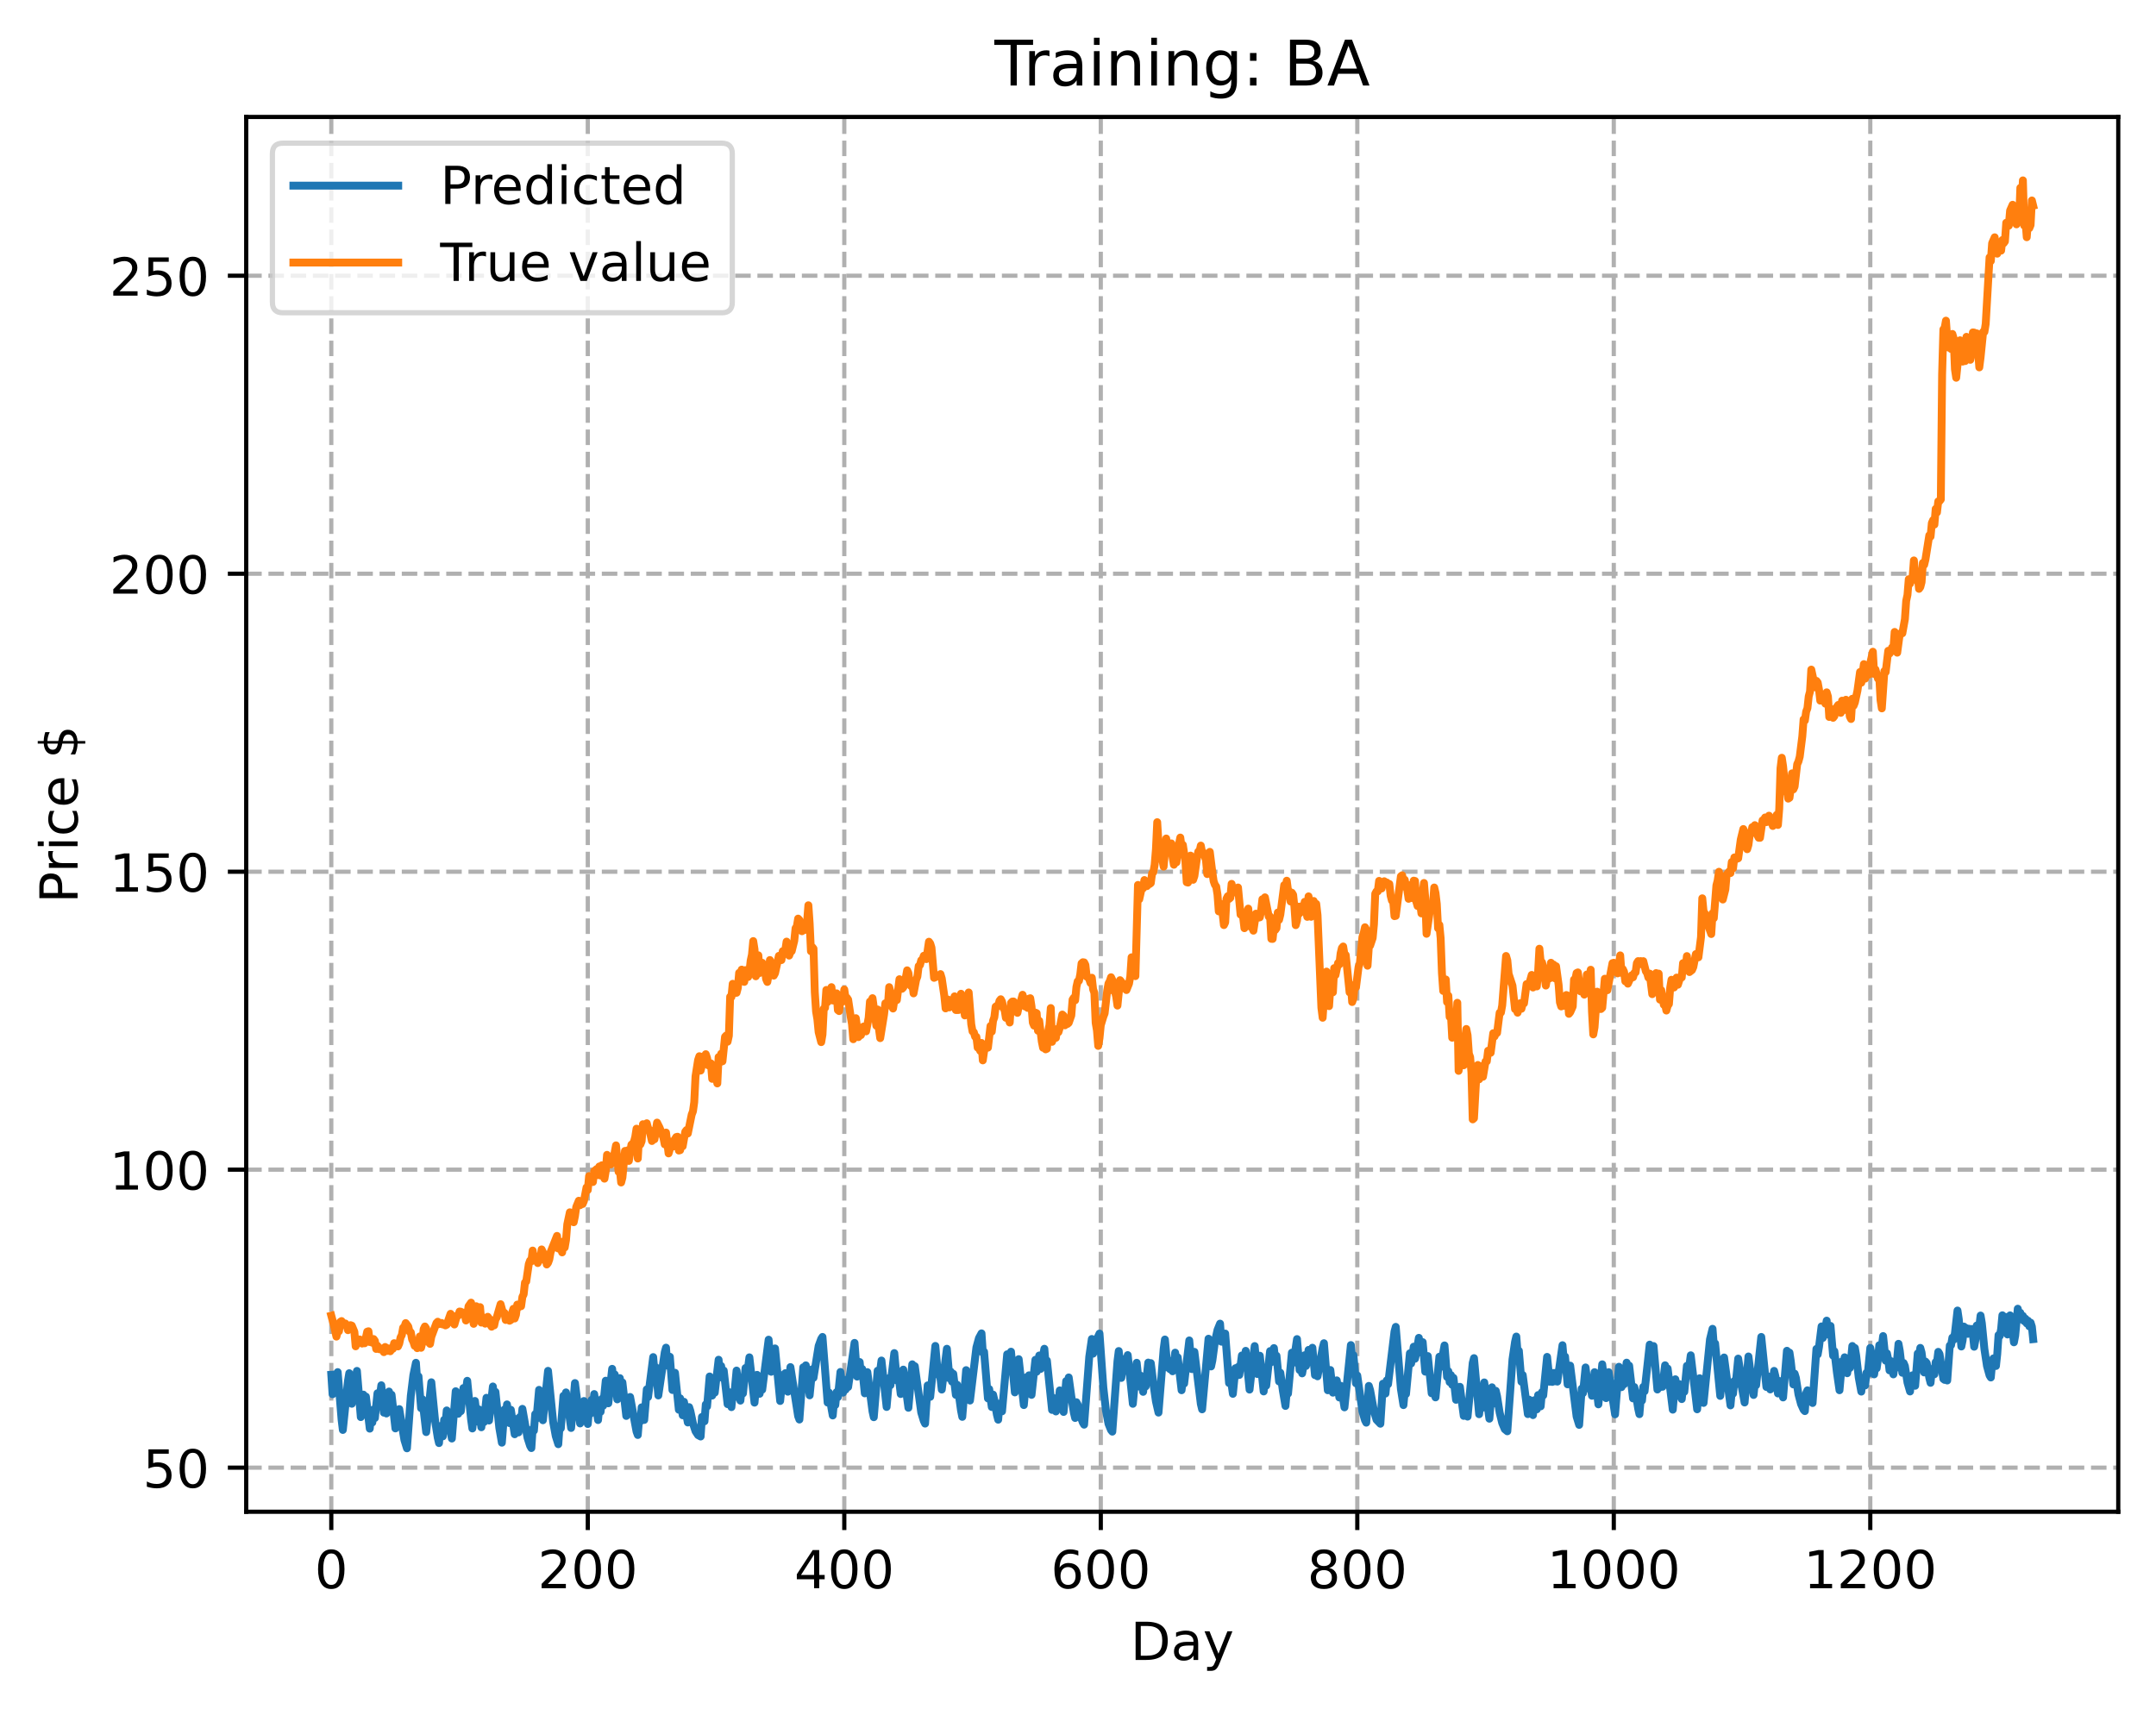 <?xml version="1.0" encoding="utf-8" standalone="no"?>
<!DOCTYPE svg PUBLIC "-//W3C//DTD SVG 1.1//EN"
  "http://www.w3.org/Graphics/SVG/1.1/DTD/svg11.dtd">
<!-- Created with matplotlib (https://matplotlib.org/) -->
<svg height="325.986pt" version="1.1" viewBox="0 0 411.286 325.986" width="411.286pt" xmlns="http://www.w3.org/2000/svg" xmlns:xlink="http://www.w3.org/1999/xlink">
 <defs>
  <style type="text/css">
*{stroke-linecap:butt;stroke-linejoin:round;}
  </style>
 </defs>
 <g id="figure_1">
  <g id="patch_1">
   <path d="M 0 325.986 
L 411.286 325.986 
L 411.286 0 
L 0 0 
z
" style="fill:#ffffff;"/>
  </g>
  <g id="axes_1">
   <g id="patch_2">
    <path d="M 46.966 288.43 
L 404.086 288.43 
L 404.086 22.318 
L 46.966 22.318 
z
" style="fill:#ffffff;"/>
   </g>
   <g id="matplotlib.axis_1">
    <g id="xtick_1">
     <g id="line2d_1">
      <path clip-path="url(#pcdd3daa220)" d="M 63.198 288.43 
L 63.198 22.318 
" style="fill:none;stroke:#b0b0b0;stroke-dasharray:2.96,1.28;stroke-dashoffset:0;stroke-width:0.8;"/>
     </g>
     <g id="line2d_2">
      <defs>
       <path d="M 0 0 
L 0 3.5 
" id="m64a82449bb" style="stroke:#000000;stroke-width:0.8;"/>
      </defs>
      <g>
       <use style="stroke:#000000;stroke-width:0.8;" x="63.198" xlink:href="#m64a82449bb" y="288.43"/>
      </g>
     </g>
     <g id="text_1">
      <!-- 0 -->
      <defs>
       <path d="M 31.781 66.406 
Q 24.172 66.406 20.328 58.906 
Q 16.5 51.422 16.5 36.375 
Q 16.5 21.391 20.328 13.891 
Q 24.172 6.391 31.781 6.391 
Q 39.453 6.391 43.281 13.891 
Q 47.125 21.391 47.125 36.375 
Q 47.125 51.422 43.281 58.906 
Q 39.453 66.406 31.781 66.406 
z
M 31.781 74.219 
Q 44.047 74.219 50.516 64.516 
Q 56.984 54.828 56.984 36.375 
Q 56.984 17.969 50.516 8.266 
Q 44.047 -1.422 31.781 -1.422 
Q 19.531 -1.422 13.062 8.266 
Q 6.594 17.969 6.594 36.375 
Q 6.594 54.828 13.062 64.516 
Q 19.531 74.219 31.781 74.219 
z
" id="DejaVuSans-48"/>
      </defs>
      <g transform="translate(60.017 303.029)scale(0.1 -0.1)">
       <use xlink:href="#DejaVuSans-48"/>
      </g>
     </g>
    </g>
    <g id="xtick_2">
     <g id="line2d_3">
      <path clip-path="url(#pcdd3daa220)" d="M 112.129 288.43 
L 112.129 22.318 
" style="fill:none;stroke:#b0b0b0;stroke-dasharray:2.96,1.28;stroke-dashoffset:0;stroke-width:0.8;"/>
     </g>
     <g id="line2d_4">
      <g>
       <use style="stroke:#000000;stroke-width:0.8;" x="112.129" xlink:href="#m64a82449bb" y="288.43"/>
      </g>
     </g>
     <g id="text_2">
      <!-- 200 -->
      <defs>
       <path d="M 19.188 8.297 
L 53.609 8.297 
L 53.609 0 
L 7.328 0 
L 7.328 8.297 
Q 12.938 14.109 22.625 23.891 
Q 32.328 33.688 34.812 36.531 
Q 39.547 41.844 41.422 45.531 
Q 43.312 49.219 43.312 52.781 
Q 43.312 58.594 39.234 62.25 
Q 35.156 65.922 28.609 65.922 
Q 23.969 65.922 18.812 64.312 
Q 13.672 62.703 7.812 59.422 
L 7.812 69.391 
Q 13.766 71.781 18.938 73 
Q 24.125 74.219 28.422 74.219 
Q 39.75 74.219 46.484 68.547 
Q 53.219 62.891 53.219 53.422 
Q 53.219 48.922 51.531 44.891 
Q 49.859 40.875 45.406 35.406 
Q 44.188 33.984 37.641 27.219 
Q 31.109 20.453 19.188 8.297 
z
" id="DejaVuSans-50"/>
      </defs>
      <g transform="translate(102.585 303.029)scale(0.1 -0.1)">
       <use xlink:href="#DejaVuSans-50"/>
       <use x="63.623" xlink:href="#DejaVuSans-48"/>
       <use x="127.246" xlink:href="#DejaVuSans-48"/>
      </g>
     </g>
    </g>
    <g id="xtick_3">
     <g id="line2d_5">
      <path clip-path="url(#pcdd3daa220)" d="M 161.06 288.43 
L 161.06 22.318 
" style="fill:none;stroke:#b0b0b0;stroke-dasharray:2.96,1.28;stroke-dashoffset:0;stroke-width:0.8;"/>
     </g>
     <g id="line2d_6">
      <g>
       <use style="stroke:#000000;stroke-width:0.8;" x="161.06" xlink:href="#m64a82449bb" y="288.43"/>
      </g>
     </g>
     <g id="text_3">
      <!-- 400 -->
      <defs>
       <path d="M 37.797 64.312 
L 12.891 25.391 
L 37.797 25.391 
z
M 35.203 72.906 
L 47.609 72.906 
L 47.609 25.391 
L 58.016 25.391 
L 58.016 17.188 
L 47.609 17.188 
L 47.609 0 
L 37.797 0 
L 37.797 17.188 
L 4.891 17.188 
L 4.891 26.703 
z
" id="DejaVuSans-52"/>
      </defs>
      <g transform="translate(151.516 303.029)scale(0.1 -0.1)">
       <use xlink:href="#DejaVuSans-52"/>
       <use x="63.623" xlink:href="#DejaVuSans-48"/>
       <use x="127.246" xlink:href="#DejaVuSans-48"/>
      </g>
     </g>
    </g>
    <g id="xtick_4">
     <g id="line2d_7">
      <path clip-path="url(#pcdd3daa220)" d="M 209.99 288.43 
L 209.99 22.318 
" style="fill:none;stroke:#b0b0b0;stroke-dasharray:2.96,1.28;stroke-dashoffset:0;stroke-width:0.8;"/>
     </g>
     <g id="line2d_8">
      <g>
       <use style="stroke:#000000;stroke-width:0.8;" x="209.99" xlink:href="#m64a82449bb" y="288.43"/>
      </g>
     </g>
     <g id="text_4">
      <!-- 600 -->
      <defs>
       <path d="M 33.016 40.375 
Q 26.375 40.375 22.484 35.828 
Q 18.609 31.297 18.609 23.391 
Q 18.609 15.531 22.484 10.953 
Q 26.375 6.391 33.016 6.391 
Q 39.656 6.391 43.531 10.953 
Q 47.406 15.531 47.406 23.391 
Q 47.406 31.297 43.531 35.828 
Q 39.656 40.375 33.016 40.375 
z
M 52.594 71.297 
L 52.594 62.312 
Q 48.875 64.062 45.094 64.984 
Q 41.312 65.922 37.594 65.922 
Q 27.828 65.922 22.672 59.328 
Q 17.531 52.734 16.797 39.406 
Q 19.672 43.656 24.016 45.922 
Q 28.375 48.188 33.594 48.188 
Q 44.578 48.188 50.953 41.516 
Q 57.328 34.859 57.328 23.391 
Q 57.328 12.156 50.688 5.359 
Q 44.047 -1.422 33.016 -1.422 
Q 20.359 -1.422 13.672 8.266 
Q 6.984 17.969 6.984 36.375 
Q 6.984 53.656 15.188 63.938 
Q 23.391 74.219 37.203 74.219 
Q 40.922 74.219 44.703 73.484 
Q 48.484 72.75 52.594 71.297 
z
" id="DejaVuSans-54"/>
      </defs>
      <g transform="translate(200.446 303.029)scale(0.1 -0.1)">
       <use xlink:href="#DejaVuSans-54"/>
       <use x="63.623" xlink:href="#DejaVuSans-48"/>
       <use x="127.246" xlink:href="#DejaVuSans-48"/>
      </g>
     </g>
    </g>
    <g id="xtick_5">
     <g id="line2d_9">
      <path clip-path="url(#pcdd3daa220)" d="M 258.921 288.43 
L 258.921 22.318 
" style="fill:none;stroke:#b0b0b0;stroke-dasharray:2.96,1.28;stroke-dashoffset:0;stroke-width:0.8;"/>
     </g>
     <g id="line2d_10">
      <g>
       <use style="stroke:#000000;stroke-width:0.8;" x="258.921" xlink:href="#m64a82449bb" y="288.43"/>
      </g>
     </g>
     <g id="text_5">
      <!-- 800 -->
      <defs>
       <path d="M 31.781 34.625 
Q 24.75 34.625 20.719 30.859 
Q 16.703 27.094 16.703 20.516 
Q 16.703 13.922 20.719 10.156 
Q 24.75 6.391 31.781 6.391 
Q 38.812 6.391 42.859 10.172 
Q 46.922 13.969 46.922 20.516 
Q 46.922 27.094 42.891 30.859 
Q 38.875 34.625 31.781 34.625 
z
M 21.922 38.812 
Q 15.578 40.375 12.031 44.719 
Q 8.5 49.078 8.5 55.328 
Q 8.5 64.062 14.719 69.141 
Q 20.953 74.219 31.781 74.219 
Q 42.672 74.219 48.875 69.141 
Q 55.078 64.062 55.078 55.328 
Q 55.078 49.078 51.531 44.719 
Q 48 40.375 41.703 38.812 
Q 48.828 37.156 52.797 32.312 
Q 56.781 27.484 56.781 20.516 
Q 56.781 9.906 50.312 4.234 
Q 43.844 -1.422 31.781 -1.422 
Q 19.734 -1.422 13.25 4.234 
Q 6.781 9.906 6.781 20.516 
Q 6.781 27.484 10.781 32.312 
Q 14.797 37.156 21.922 38.812 
z
M 18.312 54.391 
Q 18.312 48.734 21.844 45.562 
Q 25.391 42.391 31.781 42.391 
Q 38.141 42.391 41.719 45.562 
Q 45.312 48.734 45.312 54.391 
Q 45.312 60.062 41.719 63.234 
Q 38.141 66.406 31.781 66.406 
Q 25.391 66.406 21.844 63.234 
Q 18.312 60.062 18.312 54.391 
z
" id="DejaVuSans-56"/>
      </defs>
      <g transform="translate(249.377 303.029)scale(0.1 -0.1)">
       <use xlink:href="#DejaVuSans-56"/>
       <use x="63.623" xlink:href="#DejaVuSans-48"/>
       <use x="127.246" xlink:href="#DejaVuSans-48"/>
      </g>
     </g>
    </g>
    <g id="xtick_6">
     <g id="line2d_11">
      <path clip-path="url(#pcdd3daa220)" d="M 307.851 288.43 
L 307.851 22.318 
" style="fill:none;stroke:#b0b0b0;stroke-dasharray:2.96,1.28;stroke-dashoffset:0;stroke-width:0.8;"/>
     </g>
     <g id="line2d_12">
      <g>
       <use style="stroke:#000000;stroke-width:0.8;" x="307.851" xlink:href="#m64a82449bb" y="288.43"/>
      </g>
     </g>
     <g id="text_6">
      <!-- 1000 -->
      <defs>
       <path d="M 12.406 8.297 
L 28.516 8.297 
L 28.516 63.922 
L 10.984 60.406 
L 10.984 69.391 
L 28.422 72.906 
L 38.281 72.906 
L 38.281 8.297 
L 54.391 8.297 
L 54.391 0 
L 12.406 0 
z
" id="DejaVuSans-49"/>
      </defs>
      <g transform="translate(295.126 303.029)scale(0.1 -0.1)">
       <use xlink:href="#DejaVuSans-49"/>
       <use x="63.623" xlink:href="#DejaVuSans-48"/>
       <use x="127.246" xlink:href="#DejaVuSans-48"/>
       <use x="190.869" xlink:href="#DejaVuSans-48"/>
      </g>
     </g>
    </g>
    <g id="xtick_7">
     <g id="line2d_13">
      <path clip-path="url(#pcdd3daa220)" d="M 356.782 288.43 
L 356.782 22.318 
" style="fill:none;stroke:#b0b0b0;stroke-dasharray:2.96,1.28;stroke-dashoffset:0;stroke-width:0.8;"/>
     </g>
     <g id="line2d_14">
      <g>
       <use style="stroke:#000000;stroke-width:0.8;" x="356.782" xlink:href="#m64a82449bb" y="288.43"/>
      </g>
     </g>
     <g id="text_7">
      <!-- 1200 -->
      <g transform="translate(344.057 303.029)scale(0.1 -0.1)">
       <use xlink:href="#DejaVuSans-49"/>
       <use x="63.623" xlink:href="#DejaVuSans-50"/>
       <use x="127.246" xlink:href="#DejaVuSans-48"/>
       <use x="190.869" xlink:href="#DejaVuSans-48"/>
      </g>
     </g>
    </g>
    <g id="text_8">
     <!-- Day -->
     <defs>
      <path d="M 19.672 64.797 
L 19.672 8.109 
L 31.594 8.109 
Q 46.688 8.109 53.688 14.938 
Q 60.688 21.781 60.688 36.531 
Q 60.688 51.172 53.688 57.984 
Q 46.688 64.797 31.594 64.797 
z
M 9.812 72.906 
L 30.078 72.906 
Q 51.266 72.906 61.172 64.094 
Q 71.094 55.281 71.094 36.531 
Q 71.094 17.672 61.125 8.828 
Q 51.172 0 30.078 0 
L 9.812 0 
z
" id="DejaVuSans-68"/>
      <path d="M 34.281 27.484 
Q 23.391 27.484 19.188 25 
Q 14.984 22.516 14.984 16.5 
Q 14.984 11.719 18.141 8.906 
Q 21.297 6.109 26.703 6.109 
Q 34.188 6.109 38.703 11.406 
Q 43.219 16.703 43.219 25.484 
L 43.219 27.484 
z
M 52.203 31.203 
L 52.203 0 
L 43.219 0 
L 43.219 8.297 
Q 40.141 3.328 35.547 0.953 
Q 30.953 -1.422 24.312 -1.422 
Q 15.922 -1.422 10.953 3.297 
Q 6 8.016 6 15.922 
Q 6 25.141 12.172 29.828 
Q 18.359 34.516 30.609 34.516 
L 43.219 34.516 
L 43.219 35.406 
Q 43.219 41.609 39.141 45 
Q 35.062 48.391 27.688 48.391 
Q 23 48.391 18.547 47.266 
Q 14.109 46.141 10.016 43.891 
L 10.016 52.203 
Q 14.938 54.109 19.578 55.047 
Q 24.219 56 28.609 56 
Q 40.484 56 46.344 49.844 
Q 52.203 43.703 52.203 31.203 
z
" id="DejaVuSans-97"/>
      <path d="M 32.172 -5.078 
Q 28.375 -14.844 24.75 -17.812 
Q 21.141 -20.797 15.094 -20.797 
L 7.906 -20.797 
L 7.906 -13.281 
L 13.188 -13.281 
Q 16.891 -13.281 18.938 -11.516 
Q 21 -9.766 23.484 -3.219 
L 25.094 0.875 
L 2.984 54.688 
L 12.5 54.688 
L 29.594 11.922 
L 46.688 54.688 
L 56.203 54.688 
z
" id="DejaVuSans-121"/>
     </defs>
     <g transform="translate(215.652 316.707)scale(0.1 -0.1)">
      <use xlink:href="#DejaVuSans-68"/>
      <use x="77.002" xlink:href="#DejaVuSans-97"/>
      <use x="138.281" xlink:href="#DejaVuSans-121"/>
     </g>
    </g>
   </g>
   <g id="matplotlib.axis_2">
    <g id="ytick_1">
     <g id="line2d_15">
      <path clip-path="url(#pcdd3daa220)" d="M 46.966 280.022 
L 404.086 280.022 
" style="fill:none;stroke:#b0b0b0;stroke-dasharray:2.96,1.28;stroke-dashoffset:0;stroke-width:0.8;"/>
     </g>
     <g id="line2d_16">
      <defs>
       <path d="M 0 0 
L -3.5 0 
" id="m4a77f02932" style="stroke:#000000;stroke-width:0.8;"/>
      </defs>
      <g>
       <use style="stroke:#000000;stroke-width:0.8;" x="46.966" xlink:href="#m4a77f02932" y="280.022"/>
      </g>
     </g>
     <g id="text_9">
      <!-- 50 -->
      <defs>
       <path d="M 10.797 72.906 
L 49.516 72.906 
L 49.516 64.594 
L 19.828 64.594 
L 19.828 46.734 
Q 21.969 47.469 24.109 47.828 
Q 26.266 48.188 28.422 48.188 
Q 40.625 48.188 47.75 41.5 
Q 54.891 34.812 54.891 23.391 
Q 54.891 11.625 47.562 5.094 
Q 40.234 -1.422 26.906 -1.422 
Q 22.312 -1.422 17.547 -0.641 
Q 12.797 0.141 7.719 1.703 
L 7.719 11.625 
Q 12.109 9.234 16.797 8.062 
Q 21.484 6.891 26.703 6.891 
Q 35.156 6.891 40.078 11.328 
Q 45.016 15.766 45.016 23.391 
Q 45.016 31 40.078 35.438 
Q 35.156 39.891 26.703 39.891 
Q 22.75 39.891 18.812 39.016 
Q 14.891 38.141 10.797 36.281 
z
" id="DejaVuSans-53"/>
      </defs>
      <g transform="translate(27.241 283.821)scale(0.1 -0.1)">
       <use xlink:href="#DejaVuSans-53"/>
       <use x="63.623" xlink:href="#DejaVuSans-48"/>
      </g>
     </g>
    </g>
    <g id="ytick_2">
     <g id="line2d_17">
      <path clip-path="url(#pcdd3daa220)" d="M 46.966 223.168 
L 404.086 223.168 
" style="fill:none;stroke:#b0b0b0;stroke-dasharray:2.96,1.28;stroke-dashoffset:0;stroke-width:0.8;"/>
     </g>
     <g id="line2d_18">
      <g>
       <use style="stroke:#000000;stroke-width:0.8;" x="46.966" xlink:href="#m4a77f02932" y="223.168"/>
      </g>
     </g>
     <g id="text_10">
      <!-- 100 -->
      <g transform="translate(20.878 226.967)scale(0.1 -0.1)">
       <use xlink:href="#DejaVuSans-49"/>
       <use x="63.623" xlink:href="#DejaVuSans-48"/>
       <use x="127.246" xlink:href="#DejaVuSans-48"/>
      </g>
     </g>
    </g>
    <g id="ytick_3">
     <g id="line2d_19">
      <path clip-path="url(#pcdd3daa220)" d="M 46.966 166.314 
L 404.086 166.314 
" style="fill:none;stroke:#b0b0b0;stroke-dasharray:2.96,1.28;stroke-dashoffset:0;stroke-width:0.8;"/>
     </g>
     <g id="line2d_20">
      <g>
       <use style="stroke:#000000;stroke-width:0.8;" x="46.966" xlink:href="#m4a77f02932" y="166.314"/>
      </g>
     </g>
     <g id="text_11">
      <!-- 150 -->
      <g transform="translate(20.878 170.114)scale(0.1 -0.1)">
       <use xlink:href="#DejaVuSans-49"/>
       <use x="63.623" xlink:href="#DejaVuSans-53"/>
       <use x="127.246" xlink:href="#DejaVuSans-48"/>
      </g>
     </g>
    </g>
    <g id="ytick_4">
     <g id="line2d_21">
      <path clip-path="url(#pcdd3daa220)" d="M 46.966 109.461 
L 404.086 109.461 
" style="fill:none;stroke:#b0b0b0;stroke-dasharray:2.96,1.28;stroke-dashoffset:0;stroke-width:0.8;"/>
     </g>
     <g id="line2d_22">
      <g>
       <use style="stroke:#000000;stroke-width:0.8;" x="46.966" xlink:href="#m4a77f02932" y="109.461"/>
      </g>
     </g>
     <g id="text_12">
      <!-- 200 -->
      <g transform="translate(20.878 113.26)scale(0.1 -0.1)">
       <use xlink:href="#DejaVuSans-50"/>
       <use x="63.623" xlink:href="#DejaVuSans-48"/>
       <use x="127.246" xlink:href="#DejaVuSans-48"/>
      </g>
     </g>
    </g>
    <g id="ytick_5">
     <g id="line2d_23">
      <path clip-path="url(#pcdd3daa220)" d="M 46.966 52.607 
L 404.086 52.607 
" style="fill:none;stroke:#b0b0b0;stroke-dasharray:2.96,1.28;stroke-dashoffset:0;stroke-width:0.8;"/>
     </g>
     <g id="line2d_24">
      <g>
       <use style="stroke:#000000;stroke-width:0.8;" x="46.966" xlink:href="#m4a77f02932" y="52.607"/>
      </g>
     </g>
     <g id="text_13">
      <!-- 250 -->
      <g transform="translate(20.878 56.406)scale(0.1 -0.1)">
       <use xlink:href="#DejaVuSans-50"/>
       <use x="63.623" xlink:href="#DejaVuSans-53"/>
       <use x="127.246" xlink:href="#DejaVuSans-48"/>
      </g>
     </g>
    </g>
    <g id="text_14">
     <!-- Price $ -->
     <defs>
      <path d="M 19.672 64.797 
L 19.672 37.406 
L 32.078 37.406 
Q 38.969 37.406 42.719 40.969 
Q 46.484 44.531 46.484 51.125 
Q 46.484 57.672 42.719 61.234 
Q 38.969 64.797 32.078 64.797 
z
M 9.812 72.906 
L 32.078 72.906 
Q 44.344 72.906 50.609 67.359 
Q 56.891 61.812 56.891 51.125 
Q 56.891 40.328 50.609 34.812 
Q 44.344 29.297 32.078 29.297 
L 19.672 29.297 
L 19.672 0 
L 9.812 0 
z
" id="DejaVuSans-80"/>
      <path d="M 41.109 46.297 
Q 39.594 47.172 37.812 47.578 
Q 36.031 48 33.891 48 
Q 26.266 48 22.188 43.047 
Q 18.109 38.094 18.109 28.812 
L 18.109 0 
L 9.078 0 
L 9.078 54.688 
L 18.109 54.688 
L 18.109 46.188 
Q 20.953 51.172 25.484 53.578 
Q 30.031 56 36.531 56 
Q 37.453 56 38.578 55.875 
Q 39.703 55.766 41.062 55.516 
z
" id="DejaVuSans-114"/>
      <path d="M 9.422 54.688 
L 18.406 54.688 
L 18.406 0 
L 9.422 0 
z
M 9.422 75.984 
L 18.406 75.984 
L 18.406 64.594 
L 9.422 64.594 
z
" id="DejaVuSans-105"/>
      <path d="M 48.781 52.594 
L 48.781 44.188 
Q 44.969 46.297 41.141 47.344 
Q 37.312 48.391 33.406 48.391 
Q 24.656 48.391 19.812 42.844 
Q 14.984 37.312 14.984 27.297 
Q 14.984 17.281 19.812 11.734 
Q 24.656 6.203 33.406 6.203 
Q 37.312 6.203 41.141 7.25 
Q 44.969 8.297 48.781 10.406 
L 48.781 2.094 
Q 45.016 0.344 40.984 -0.531 
Q 36.969 -1.422 32.422 -1.422 
Q 20.062 -1.422 12.781 6.344 
Q 5.516 14.109 5.516 27.297 
Q 5.516 40.672 12.859 48.328 
Q 20.219 56 33.016 56 
Q 37.156 56 41.109 55.141 
Q 45.062 54.297 48.781 52.594 
z
" id="DejaVuSans-99"/>
      <path d="M 56.203 29.594 
L 56.203 25.203 
L 14.891 25.203 
Q 15.484 15.922 20.484 11.062 
Q 25.484 6.203 34.422 6.203 
Q 39.594 6.203 44.453 7.469 
Q 49.312 8.734 54.109 11.281 
L 54.109 2.781 
Q 49.266 0.734 44.188 -0.344 
Q 39.109 -1.422 33.891 -1.422 
Q 20.797 -1.422 13.156 6.188 
Q 5.516 13.812 5.516 26.812 
Q 5.516 40.234 12.766 48.109 
Q 20.016 56 32.328 56 
Q 43.359 56 49.781 48.891 
Q 56.203 41.797 56.203 29.594 
z
M 47.219 32.234 
Q 47.125 39.594 43.094 43.984 
Q 39.062 48.391 32.422 48.391 
Q 24.906 48.391 20.391 44.141 
Q 15.875 39.891 15.188 32.172 
z
" id="DejaVuSans-101"/>
      <path id="DejaVuSans-32"/>
      <path d="M 33.797 -14.703 
L 28.906 -14.703 
L 28.859 0 
Q 23.734 0.094 18.609 1.188 
Q 13.484 2.297 8.297 4.5 
L 8.297 13.281 
Q 13.281 10.156 18.375 8.562 
Q 23.484 6.984 28.906 6.938 
L 28.906 29.203 
Q 18.109 30.953 13.203 35.156 
Q 8.297 39.359 8.297 46.688 
Q 8.297 54.641 13.625 59.219 
Q 18.953 63.812 28.906 64.5 
L 28.906 75.984 
L 33.797 75.984 
L 33.797 64.656 
Q 38.328 64.453 42.578 63.688 
Q 46.828 62.938 50.875 61.625 
L 50.875 53.078 
Q 46.828 55.125 42.547 56.25 
Q 38.281 57.375 33.797 57.562 
L 33.797 36.719 
Q 44.875 35.016 50.094 30.609 
Q 55.328 26.219 55.328 18.609 
Q 55.328 10.359 49.781 5.594 
Q 44.234 0.828 33.797 0.094 
z
M 28.906 37.594 
L 28.906 57.625 
Q 23.25 56.984 20.266 54.391 
Q 17.281 51.812 17.281 47.516 
Q 17.281 43.312 20.031 40.969 
Q 22.797 38.625 28.906 37.594 
z
M 33.797 28.219 
L 33.797 7.078 
Q 39.984 7.906 43.141 10.594 
Q 46.297 13.281 46.297 17.672 
Q 46.297 21.969 43.281 24.5 
Q 40.281 27.047 33.797 28.219 
z
" id="DejaVuSans-36"/>
     </defs>
     <g transform="translate(14.798 172.342)rotate(-90)scale(0.1 -0.1)">
      <use xlink:href="#DejaVuSans-80"/>
      <use x="58.553" xlink:href="#DejaVuSans-114"/>
      <use x="99.666" xlink:href="#DejaVuSans-105"/>
      <use x="127.449" xlink:href="#DejaVuSans-99"/>
      <use x="182.43" xlink:href="#DejaVuSans-101"/>
      <use x="243.953" xlink:href="#DejaVuSans-32"/>
      <use x="275.74" xlink:href="#DejaVuSans-36"/>
     </g>
    </g>
   </g>
   <g id="line2d_25">
    <path clip-path="url(#pcdd3daa220)" d="M 63.198 262.298 
L 63.443 266.018 
L 64.422 261.79 
L 65.156 270.802 
L 65.4 272.827 
L 66.379 263.492 
L 66.623 261.996 
L 67.113 267.832 
L 68.091 261.559 
L 68.825 270.377 
L 69.315 266.082 
L 69.559 268.366 
L 69.804 266.466 
L 70.538 272.581 
L 70.783 269.958 
L 71.027 271.412 
L 71.272 268.918 
L 71.517 270.557 
L 72.006 265.82 
L 72.251 268.056 
L 72.74 264.298 
L 73.229 269.528 
L 73.474 267.612 
L 73.718 269.687 
L 74.208 265.497 
L 74.452 267.883 
L 74.697 266.1 
L 75.431 272.534 
L 75.676 269.91 
L 75.92 271.369 
L 76.165 268.845 
L 77.144 274.743 
L 77.633 276.334 
L 78.367 266.305 
L 78.856 262.339 
L 79.345 260.006 
L 79.59 263.487 
L 79.835 262.601 
L 80.324 268.672 
L 80.569 266.966 
L 81.303 273.237 
L 82.281 263.726 
L 83.015 271.182 
L 83.505 274.29 
L 83.749 275.334 
L 83.994 272.086 
L 84.483 274.048 
L 84.728 270.89 
L 84.972 271.91 
L 85.217 269.1 
L 86.196 274.466 
L 86.93 265.438 
L 87.419 269.739 
L 87.664 267.482 
L 87.908 269.256 
L 88.398 264.837 
L 88.642 267.098 
L 89.132 263.446 
L 89.866 270.842 
L 90.11 272.547 
L 90.599 267.291 
L 91.089 271.225 
L 91.333 268.895 
L 91.823 272.318 
L 92.067 269.795 
L 92.312 271.346 
L 92.801 266.689 
L 93.291 271.03 
L 94.025 264.53 
L 94.269 267.053 
L 94.514 265.561 
L 95.248 272.43 
L 95.737 275.259 
L 96.227 268.919 
L 96.471 270.349 
L 96.716 267.949 
L 97.205 271.523 
L 97.45 268.979 
L 98.184 273.648 
L 98.428 270.748 
L 98.918 273.298 
L 99.162 270.364 
L 99.407 271.46 
L 99.652 268.8 
L 100.63 274.322 
L 101.12 275.845 
L 101.364 276.284 
L 101.609 272.618 
L 101.854 272.965 
L 102.098 269.803 
L 102.343 270.664 
L 102.832 265.175 
L 103.566 270.976 
L 104.545 261.547 
L 105.523 271.313 
L 106.013 273.983 
L 106.502 275.545 
L 106.747 272.038 
L 106.991 272.519 
L 107.481 266.317 
L 107.725 267.884 
L 107.97 265.663 
L 108.948 272.452 
L 109.682 263.877 
L 110.661 271.586 
L 110.906 268.807 
L 111.15 269.877 
L 111.395 267.301 
L 112.129 271.693 
L 112.374 268.778 
L 112.618 269.74 
L 112.863 267.088 
L 113.108 268.281 
L 113.352 265.977 
L 114.086 270.94 
L 114.331 268.273 
L 114.575 269.361 
L 114.82 266.897 
L 115.065 268.212 
L 115.554 263.427 
L 116.043 267.746 
L 116.777 261.161 
L 117.022 263.622 
L 117.267 262.229 
L 117.756 266.995 
L 118.245 262.938 
L 118.49 265.191 
L 118.735 263.751 
L 119.469 270.155 
L 119.713 267.687 
L 119.958 268.85 
L 120.203 266.533 
L 121.426 273.131 
L 121.67 273.789 
L 121.915 270.794 
L 122.16 271.19 
L 122.404 268.505 
L 122.649 269.331 
L 122.894 270.92 
L 123.383 265.079 
L 123.628 266.544 
L 124.606 258.922 
L 124.851 261.822 
L 125.096 260.85 
L 125.585 266.246 
L 126.808 258.008 
L 127.053 257.126 
L 127.297 260.547 
L 127.542 259.89 
L 127.787 258.861 
L 128.276 265.205 
L 128.765 261.913 
L 129.499 268.973 
L 129.744 266.783 
L 130.233 270.029 
L 130.478 267.451 
L 130.967 270.164 
L 131.212 271.404 
L 131.457 268.468 
L 131.701 269.219 
L 132.191 271.563 
L 132.68 273.073 
L 133.169 273.813 
L 133.658 274.078 
L 133.903 270.346 
L 134.148 270.298 
L 134.392 271.182 
L 134.637 267.954 
L 134.882 268.353 
L 135.371 262.622 
L 135.86 266.27 
L 136.105 264.197 
L 136.35 265.714 
L 137.084 259.426 
L 137.328 261.942 
L 137.573 260.624 
L 137.818 262.898 
L 138.062 261.492 
L 138.796 267.905 
L 139.041 265.603 
L 139.285 266.758 
L 139.53 268.475 
L 139.775 265.833 
L 140.019 266.642 
L 140.509 261.494 
L 140.998 265.359 
L 141.243 267.233 
L 141.487 264.861 
L 141.732 265.863 
L 142.221 261.006 
L 142.466 262.766 
L 142.955 258.97 
L 143.934 267.617 
L 144.423 262.31 
L 144.668 263.771 
L 144.912 265.929 
L 145.157 263.935 
L 145.402 265.154 
L 146.625 255.601 
L 147.114 261.729 
L 147.359 260.549 
L 147.848 257.272 
L 148.827 267.304 
L 149.316 262.333 
L 149.561 263.797 
L 149.806 261.994 
L 150.295 265.53 
L 150.784 260.831 
L 152.252 270.19 
L 152.497 270.84 
L 153.231 260.871 
L 153.475 262.16 
L 153.72 260.498 
L 154.209 264.33 
L 154.454 266.224 
L 154.943 261.252 
L 155.188 262.878 
L 156.166 256.795 
L 156.656 255.451 
L 156.9 255.079 
L 157.879 267.604 
L 158.124 265.678 
L 158.613 268.7 
L 158.858 270.065 
L 159.102 267.408 
L 159.347 268.069 
L 159.592 265.609 
L 159.836 266.57 
L 160.326 261.758 
L 160.815 265.713 
L 161.06 263.781 
L 161.304 265.139 
L 161.549 263.22 
L 161.794 264.638 
L 163.017 256.212 
L 163.506 262.649 
L 163.995 259.866 
L 164.24 262.309 
L 164.485 261.196 
L 164.974 265.847 
L 165.463 261.792 
L 166.442 269.291 
L 166.687 270.399 
L 167.421 261.518 
L 167.665 263.296 
L 168.154 259.577 
L 169.133 268.444 
L 169.622 262.922 
L 169.867 264.293 
L 170.601 258.161 
L 171.09 263.392 
L 171.335 261.883 
L 171.824 265.972 
L 172.314 261.313 
L 173.292 268.599 
L 174.026 260.3 
L 174.271 262.138 
L 174.515 260.659 
L 175.739 269.506 
L 176.228 271.109 
L 176.473 271.616 
L 176.962 264.324 
L 177.207 265.059 
L 177.451 266.512 
L 178.43 256.793 
L 178.919 262.265 
L 179.164 260.921 
L 179.653 265.125 
L 180.632 257.333 
L 181.121 262.986 
L 181.366 261.701 
L 181.61 263.609 
L 181.855 262.12 
L 182.344 266.142 
L 182.589 264.202 
L 182.834 265.547 
L 183.323 269.107 
L 183.568 270.331 
L 184.302 261.412 
L 185.036 267.219 
L 186.259 257.09 
L 186.748 255.3 
L 187.237 254.398 
L 187.482 258.09 
L 187.727 257.909 
L 188.461 266.806 
L 188.705 265.028 
L 189.195 268.453 
L 189.439 266.08 
L 189.684 267.093 
L 190.173 269.915 
L 190.418 270.872 
L 190.663 267.796 
L 190.907 268.161 
L 191.152 269.28 
L 192.13 258.389 
L 192.375 260.69 
L 192.864 257.891 
L 193.598 265.663 
L 194.332 259.318 
L 195.311 268.083 
L 195.8 262.776 
L 196.045 264.259 
L 196.29 262.399 
L 196.779 266.136 
L 197.513 259.44 
L 197.758 261.72 
L 198.247 258.619 
L 198.491 261.194 
L 198.981 258.553 
L 199.225 257.334 
L 199.47 260.276 
L 199.715 259.586 
L 200.693 269.006 
L 200.938 266.721 
L 201.183 267.663 
L 201.427 269.299 
L 201.672 266.783 
L 201.917 267.661 
L 202.161 265.276 
L 202.406 266.384 
L 202.895 269.394 
L 203.385 263.499 
L 203.629 264.814 
L 203.874 262.806 
L 204.363 266.367 
L 204.852 269.532 
L 205.097 270.545 
L 205.342 267.533 
L 205.586 268.006 
L 206.076 270.098 
L 206.565 271.415 
L 206.81 271.82 
L 207.788 258.859 
L 208.278 255.468 
L 208.522 258.275 
L 208.767 257.578 
L 209.256 255.499 
L 209.746 254.433 
L 210.479 264.722 
L 210.969 269.082 
L 211.458 271.645 
L 211.947 272.854 
L 212.192 273.151 
L 213.171 259.722 
L 213.415 257.768 
L 213.905 262.903 
L 214.394 259.302 
L 214.639 261.53 
L 214.883 260.325 
L 215.128 258.543 
L 216.106 267.844 
L 216.84 260.006 
L 217.33 264.545 
L 217.574 262.462 
L 217.819 263.62 
L 218.064 265.56 
L 218.308 263.573 
L 218.553 264.528 
L 219.042 259.97 
L 219.287 261.527 
L 219.532 260.072 
L 220.021 263.995 
L 220.51 267.381 
L 221 269.518 
L 221.978 257.398 
L 222.223 255.569 
L 222.712 260.909 
L 222.957 259.589 
L 223.201 261.246 
L 223.446 259.975 
L 223.691 261.634 
L 223.935 260.217 
L 224.18 258.076 
L 224.425 260.07 
L 224.669 258.969 
L 225.403 265.251 
L 225.648 263.129 
L 225.893 263.979 
L 226.871 255.742 
L 227.361 261.219 
L 227.605 259.881 
L 227.85 257.924 
L 229.073 267.871 
L 229.318 268.895 
L 230.541 255.418 
L 231.03 260.709 
L 231.275 259.571 
L 231.764 255.964 
L 232.254 253.753 
L 232.743 252.542 
L 232.988 255.982 
L 233.232 256.002 
L 233.722 254.434 
L 234.455 263.879 
L 234.7 262.456 
L 235.189 265.938 
L 235.679 261.045 
L 235.923 262.456 
L 236.168 260.816 
L 236.413 262.339 
L 236.902 258.612 
L 237.147 260.634 
L 237.391 259.559 
L 237.636 257.729 
L 238.37 265.131 
L 238.859 260.718 
L 239.349 256.822 
L 239.838 262.154 
L 240.082 260.749 
L 240.327 258.661 
L 241.061 265.483 
L 241.306 263.407 
L 241.55 264.381 
L 242.284 257.776 
L 242.529 259.889 
L 242.774 258.85 
L 243.018 257.204 
L 243.263 259.634 
L 243.508 258.661 
L 243.997 263.574 
L 244.242 261.909 
L 244.731 265.373 
L 245.22 268.248 
L 245.465 265.492 
L 245.709 265.895 
L 246.443 258.076 
L 246.688 260.038 
L 246.933 258.772 
L 247.422 255.487 
L 247.911 261.393 
L 248.156 260.182 
L 248.401 262.034 
L 248.645 260.646 
L 248.89 258.563 
L 249.135 260.619 
L 249.379 259.388 
L 249.624 257.552 
L 249.869 259.904 
L 250.113 258.789 
L 250.358 257.14 
L 250.847 262.366 
L 251.092 260.976 
L 251.337 262.594 
L 252.315 257.183 
L 252.56 256.275 
L 253.294 265.256 
L 253.783 261.387 
L 254.272 265.717 
L 254.517 263.881 
L 254.762 265.266 
L 255.006 263.366 
L 255.496 266.638 
L 255.74 264.392 
L 255.985 265.478 
L 256.474 268.516 
L 257.697 256.628 
L 257.942 259.333 
L 258.187 258.551 
L 258.676 263.939 
L 258.921 262.434 
L 259.899 269.291 
L 260.389 270.965 
L 260.633 271.439 
L 261.123 264.421 
L 261.367 265.213 
L 262.101 269.215 
L 262.591 270.883 
L 263.325 271.641 
L 263.814 263.998 
L 264.058 264.489 
L 264.303 265.884 
L 264.548 263.366 
L 264.792 264.105 
L 266.016 254.06 
L 266.26 253.158 
L 267.239 265.012 
L 267.728 268.087 
L 267.973 265.473 
L 268.218 265.973 
L 268.952 258.197 
L 269.196 260.15 
L 269.685 256.94 
L 269.93 259.248 
L 270.175 258.193 
L 270.664 255.251 
L 270.909 258.028 
L 271.153 257.374 
L 271.398 256.071 
L 271.887 261.709 
L 272.132 260.53 
L 272.377 258.728 
L 273.111 265.844 
L 273.355 263.792 
L 273.6 264.869 
L 273.845 266.617 
L 274.579 258.85 
L 274.823 260.807 
L 275.557 256.696 
L 276.046 262.718 
L 276.291 261.621 
L 276.536 263.688 
L 276.78 262.35 
L 277.025 264.216 
L 277.27 262.887 
L 277.759 267.077 
L 278.004 265.066 
L 278.248 266.404 
L 278.493 264.589 
L 278.982 268.344 
L 279.227 270.149 
L 279.472 267.756 
L 279.716 268.769 
L 279.961 270.281 
L 280.94 260.042 
L 281.184 259.123 
L 282.163 269.83 
L 282.407 267.575 
L 282.652 268.675 
L 283.141 263.756 
L 284.12 270.682 
L 284.609 264.686 
L 285.099 267.767 
L 285.343 265.358 
L 285.588 266.417 
L 286.077 269.52 
L 286.567 271.511 
L 287.056 272.679 
L 287.545 273.083 
L 288.524 259.373 
L 289.013 256.018 
L 289.258 255.004 
L 289.502 258.113 
L 289.747 257.721 
L 290.236 263.627 
L 290.481 262.344 
L 291.46 269.807 
L 291.704 267.046 
L 291.949 267.579 
L 292.438 269.996 
L 292.683 267.161 
L 292.928 267.645 
L 293.172 268.899 
L 293.417 266.167 
L 293.661 266.831 
L 293.906 268.328 
L 294.151 265.612 
L 294.395 266.24 
L 295.129 258.884 
L 295.619 263.625 
L 295.863 261.998 
L 296.108 263.662 
L 296.353 261.954 
L 296.597 263.55 
L 296.842 261.911 
L 297.087 263.603 
L 298.065 256.657 
L 298.31 259.52 
L 298.555 258.821 
L 299.044 264.129 
L 299.533 260.551 
L 300.756 270.265 
L 301.246 271.86 
L 301.735 264.934 
L 301.98 265.797 
L 302.469 260.9 
L 302.958 264.914 
L 303.203 262.946 
L 303.692 266.306 
L 304.182 261.797 
L 304.916 267.945 
L 305.649 260.301 
L 306.383 266.754 
L 306.873 261.796 
L 308.096 269.851 
L 308.83 260.77 
L 309.319 264.661 
L 309.564 262.741 
L 309.809 264.118 
L 310.298 259.983 
L 310.543 261.925 
L 310.787 260.553 
L 311.521 266.811 
L 311.766 264.635 
L 312.01 265.689 
L 312.5 268.735 
L 312.744 269.816 
L 312.989 266.827 
L 313.234 267.231 
L 313.478 264.606 
L 313.723 265.446 
L 314.702 256.544 
L 314.946 259.112 
L 315.191 258.237 
L 315.436 256.816 
L 316.17 265.114 
L 316.414 263.285 
L 316.659 264.689 
L 316.904 262.917 
L 317.148 264.59 
L 317.637 260.486 
L 317.882 262.47 
L 318.127 261.107 
L 319.105 268.958 
L 319.595 263.156 
L 320.084 266.318 
L 320.329 264.068 
L 320.573 265.179 
L 320.818 266.939 
L 321.063 264.545 
L 321.307 265.545 
L 321.797 260.593 
L 322.041 262.28 
L 322.531 258.58 
L 323.754 268.89 
L 324.243 262.955 
L 324.488 264.139 
L 324.977 267.671 
L 326.2 255.546 
L 326.69 253.528 
L 326.934 256.719 
L 327.179 256.312 
L 328.158 266.334 
L 328.892 258.999 
L 330.115 268.144 
L 330.359 265.475 
L 330.604 265.899 
L 330.849 263.471 
L 331.093 264.18 
L 331.583 259.212 
L 331.827 260.746 
L 332.317 264.873 
L 332.806 267.592 
L 333.54 258.805 
L 334.029 262.664 
L 334.519 266.155 
L 334.763 263.783 
L 335.008 264.293 
L 335.986 255.079 
L 336.965 264.628 
L 337.21 262.576 
L 337.454 263.431 
L 337.699 265.097 
L 337.944 262.881 
L 338.188 263.588 
L 338.433 261.555 
L 338.678 262.557 
L 339.167 265.867 
L 339.412 263.476 
L 339.656 264.105 
L 340.146 266.628 
L 340.88 257.716 
L 341.124 259.257 
L 341.369 258.064 
L 341.613 259.689 
L 342.103 264.145 
L 342.347 262.08 
L 342.592 262.889 
L 343.081 266.046 
L 343.571 267.891 
L 344.06 268.974 
L 344.305 269.232 
L 344.549 265.816 
L 344.794 265.264 
L 345.283 266.717 
L 345.773 267.688 
L 346.507 257.361 
L 346.751 258.424 
L 346.996 256.99 
L 347.485 253.069 
L 347.73 255.274 
L 347.974 254.741 
L 348.464 251.968 
L 348.708 254.589 
L 348.953 254.189 
L 349.198 252.976 
L 349.687 258.651 
L 349.932 257.803 
L 350.421 261.891 
L 350.91 265.251 
L 351.4 259.737 
L 351.644 260.622 
L 351.889 258.961 
L 352.134 259.984 
L 352.378 262.007 
L 352.623 260.187 
L 352.868 261.024 
L 353.112 259.333 
L 353.357 256.805 
L 353.601 258.416 
L 353.846 257.182 
L 354.091 258.616 
L 354.58 262.844 
L 355.069 265.512 
L 355.314 263.016 
L 355.559 263.083 
L 355.803 264.341 
L 356.048 261.936 
L 356.293 262.176 
L 356.782 257.177 
L 357.027 258.355 
L 357.516 262.222 
L 357.761 260.455 
L 358.005 261.067 
L 358.25 259.313 
L 358.495 256.656 
L 358.739 257.981 
L 358.984 256.858 
L 359.228 254.912 
L 359.718 259.611 
L 359.962 258.208 
L 360.207 259.399 
L 360.452 261.47 
L 360.696 259.68 
L 360.941 260.417 
L 361.186 262.225 
L 361.43 260.311 
L 361.675 260.989 
L 361.92 259.119 
L 362.164 256.388 
L 362.409 257.73 
L 362.898 261.923 
L 363.143 260.055 
L 363.388 260.641 
L 363.877 263.785 
L 364.366 265.488 
L 364.611 262.761 
L 364.856 262.393 
L 365.345 264.398 
L 365.834 258.235 
L 366.079 258.753 
L 366.323 257.169 
L 366.568 258.061 
L 367.057 261.855 
L 367.302 259.775 
L 367.547 260.058 
L 368.036 262.883 
L 368.281 263.838 
L 368.525 261.287 
L 368.77 261.113 
L 369.015 262.205 
L 369.259 259.879 
L 369.504 259.922 
L 369.749 257.924 
L 369.993 258.331 
L 370.727 263.093 
L 370.972 263.276 
L 371.216 263.13 
L 371.461 263.392 
L 371.95 256.717 
L 372.195 256.644 
L 372.44 255.213 
L 372.684 255.611 
L 372.929 254.352 
L 373.418 250.041 
L 373.663 251.7 
L 374.152 256.908 
L 374.397 255.716 
L 374.642 253.103 
L 374.886 254.148 
L 375.131 253.407 
L 375.376 254.493 
L 375.62 253.517 
L 375.865 254.4 
L 376.11 253.564 
L 376.354 254.569 
L 376.599 256.95 
L 376.844 255.599 
L 377.088 252.901 
L 377.333 253.844 
L 377.577 253.054 
L 377.822 250.997 
L 378.067 252.474 
L 378.556 257.423 
L 379.045 260.648 
L 379.535 262.419 
L 379.779 262.816 
L 380.024 260.135 
L 380.269 259.177 
L 380.758 260.623 
L 381.003 258.348 
L 381.247 254.72 
L 381.492 254.887 
L 381.737 253.581 
L 381.981 250.948 
L 382.226 251.831 
L 382.471 251.237 
L 382.715 252.132 
L 382.96 254.613 
L 383.204 253.522 
L 383.449 250.962 
L 383.694 251.918 
L 384.183 256.106 
L 384.428 254.829 
L 384.917 249.694 
L 385.162 250.897 
L 385.406 250.467 
L 385.651 251.744 
L 385.896 251.062 
L 386.14 252.059 
L 386.385 251.597 
L 386.63 252.505 
L 386.874 251.985 
L 387.119 253.059 
L 387.364 252.353 
L 387.608 253.124 
L 387.853 255.501 
L 387.853 255.501 
" style="fill:none;stroke:#1f77b4;stroke-linecap:square;stroke-width:1.5;"/>
   </g>
   <g id="line2d_26">
    <path clip-path="url(#pcdd3daa220)" d="M 63.198 251.015 
L 63.688 252.834 
L 64.177 255.017 
L 64.422 254.085 
L 64.666 253.994 
L 64.911 252.209 
L 65.156 252.05 
L 65.4 252.414 
L 65.89 252.516 
L 66.134 252.948 
L 66.379 253.789 
L 66.623 253.141 
L 66.868 252.834 
L 67.113 252.925 
L 67.602 254.096 
L 67.847 256.871 
L 68.091 256.041 
L 68.581 255.552 
L 68.825 255.643 
L 69.07 256.348 
L 69.315 255.688 
L 69.559 256.291 
L 70.049 254.074 
L 70.293 253.994 
L 70.538 256.052 
L 70.783 255.836 
L 71.027 256.189 
L 71.272 255.484 
L 71.517 255.825 
L 71.761 257.371 
L 72.006 256.769 
L 72.251 257.394 
L 72.495 257.451 
L 72.984 257.246 
L 73.229 257.985 
L 73.474 256.996 
L 73.718 257.166 
L 73.963 257.746 
L 74.208 257.269 
L 74.452 257.815 
L 74.697 257.439 
L 74.942 257.348 
L 75.186 256.268 
L 75.431 256.632 
L 75.676 256.552 
L 75.92 256.894 
L 76.165 256.336 
L 76.41 255.177 
L 76.654 254.722 
L 76.899 253.323 
L 77.144 253.153 
L 77.388 252.436 
L 77.878 253.073 
L 78.122 254.074 
L 78.367 254.199 
L 78.611 255.529 
L 78.856 256.018 
L 79.101 256.78 
L 79.345 256.382 
L 79.59 257.223 
L 79.835 256.814 
L 80.079 254.983 
L 80.324 257.155 
L 80.569 256.166 
L 80.813 253.585 
L 81.058 253.084 
L 81.303 253.46 
L 81.547 255.813 
L 82.037 256.405 
L 82.281 255.052 
L 83.26 252.425 
L 83.505 252.175 
L 83.749 252.63 
L 83.994 252.595 
L 84.239 252.414 
L 84.483 252.709 
L 84.728 252.675 
L 84.972 252.88 
L 85.217 252.755 
L 85.951 250.662 
L 86.196 251.06 
L 86.44 252.368 
L 86.685 252.709 
L 87.174 251.004 
L 87.419 251.015 
L 87.664 250.23 
L 87.908 250.264 
L 88.153 250.492 
L 88.398 250.435 
L 88.642 250.651 
L 88.887 251.947 
L 89.132 251.185 
L 89.376 249.241 
L 89.866 248.536 
L 90.355 252.584 
L 90.599 249.594 
L 90.844 249.218 
L 91.089 251.413 
L 91.333 249.832 
L 91.578 249.389 
L 91.823 252.345 
L 92.067 251.299 
L 92.312 251.549 
L 92.557 252.55 
L 92.801 252.402 
L 93.046 251.231 
L 93.291 251.561 
L 93.535 252.732 
L 93.78 253.13 
L 94.025 252.061 
L 94.269 252.88 
L 94.514 251.743 
L 94.759 251.356 
L 95.493 248.832 
L 95.982 250.606 
L 96.227 250.469 
L 96.471 251.845 
L 96.96 251.561 
L 97.205 251.993 
L 97.45 251.845 
L 97.694 250.446 
L 97.939 249.707 
L 98.184 251.561 
L 98.428 250.856 
L 98.673 248.911 
L 98.918 249.434 
L 99.162 249.002 
L 99.407 249.218 
L 99.652 247.433 
L 99.896 246.956 
L 100.141 244.716 
L 100.386 244.511 
L 100.875 241.179 
L 101.12 240.508 
L 101.364 240.656 
L 101.609 238.598 
L 101.854 240.019 
L 102.098 239.644 
L 102.343 239.803 
L 102.587 240.986 
L 102.832 240.429 
L 103.077 240.395 
L 103.321 238.382 
L 104.055 239.94 
L 104.3 241.259 
L 104.545 240.952 
L 104.789 240.281 
L 105.034 238.894 
L 106.257 235.801 
L 106.502 238.212 
L 106.747 238.075 
L 106.991 238.302 
L 107.236 238.951 
L 107.481 236.858 
L 107.725 238.018 
L 107.97 236.608 
L 108.215 233.595 
L 108.704 231.298 
L 108.948 232.378 
L 109.193 232.935 
L 109.438 233.197 
L 109.682 232.026 
L 109.927 230.286 
L 110.416 229.092 
L 110.661 229.945 
L 110.906 229.297 
L 111.15 229.718 
L 111.395 229.126 
L 111.884 226.557 
L 112.129 227.057 
L 112.374 224.396 
L 112.618 224.623 
L 112.863 224.589 
L 113.108 225.522 
L 113.352 223.452 
L 113.842 223.043 
L 114.086 224.203 
L 114.331 222.554 
L 114.575 224.282 
L 114.82 222.327 
L 115.309 224.885 
L 115.554 223.441 
L 115.799 220.337 
L 116.043 220.621 
L 116.288 221.178 
L 116.533 222.167 
L 116.777 220.712 
L 117.022 221.087 
L 117.511 218.529 
L 118.001 223.577 
L 118.245 223.191 
L 118.49 225.613 
L 118.735 224.68 
L 119.224 219.586 
L 119.469 220.394 
L 119.713 219.484 
L 119.958 221.497 
L 120.447 218.392 
L 120.692 218.199 
L 120.936 217.847 
L 121.181 216.914 
L 121.426 215.345 
L 121.67 221.042 
L 121.915 216.732 
L 122.16 218.358 
L 122.404 217.721 
L 122.649 214.492 
L 122.894 215.254 
L 123.138 215.368 
L 123.383 214.31 
L 123.628 215.265 
L 123.872 215.55 
L 124.362 217.699 
L 124.606 216.653 
L 124.851 217.369 
L 125.34 214.185 
L 125.83 215.163 
L 126.563 217.107 
L 126.808 218.347 
L 127.053 216.084 
L 127.542 220.064 
L 127.787 219.222 
L 128.031 217.801 
L 128.276 217.903 
L 128.521 218.722 
L 128.765 217.323 
L 129.01 216.937 
L 129.255 216.88 
L 129.499 219.518 
L 129.744 219.45 
L 129.989 217.562 
L 130.233 218.711 
L 130.723 215.925 
L 130.967 215.607 
L 131.212 216.266 
L 131.946 212.673 
L 132.191 212.025 
L 132.435 210.285 
L 132.68 205.35 
L 133.169 202.246 
L 133.414 201.518 
L 133.658 204.259 
L 133.903 203.258 
L 134.148 201.564 
L 134.392 202.121 
L 134.637 201.132 
L 134.882 201.859 
L 135.126 203.269 
L 135.371 202.985 
L 135.616 202.883 
L 135.86 205.839 
L 136.105 203.61 
L 136.35 204.19 
L 136.839 206.715 
L 137.084 201.677 
L 137.328 202.723 
L 137.573 201.041 
L 137.818 202.496 
L 138.307 197.823 
L 138.551 197.561 
L 138.796 198.755 
L 139.041 197.607 
L 139.285 190.17 
L 139.53 190.216 
L 139.775 187.703 
L 140.019 189.192 
L 140.264 189.442 
L 140.509 189.42 
L 140.753 188.487 
L 140.998 185.611 
L 141.243 185.883 
L 141.487 184.997 
L 141.732 185.542 
L 141.977 187.339 
L 142.221 185.088 
L 142.466 186.179 
L 142.711 186.407 
L 142.955 185.451 
L 143.2 183.268 
L 143.445 182.142 
L 143.689 179.55 
L 143.934 181.119 
L 144.178 186.27 
L 144.423 185.724 
L 144.668 182.268 
L 144.912 185.645 
L 145.157 183.621 
L 145.402 183.689 
L 145.646 184.223 
L 145.891 184.326 
L 146.136 186.782 
L 146.38 187.35 
L 146.625 185.952 
L 146.87 183.166 
L 147.114 183.734 
L 147.604 186.145 
L 147.848 185.69 
L 148.582 182.37 
L 149.072 183.177 
L 149.316 181.472 
L 149.561 181.779 
L 149.806 181.29 
L 150.05 179.652 
L 150.539 182.324 
L 150.784 181.676 
L 151.029 181.472 
L 151.518 179.493 
L 151.763 177.105 
L 152.007 176.753 
L 152.252 175.263 
L 152.497 175.525 
L 152.986 177.674 
L 153.231 176.98 
L 153.475 177.446 
L 153.72 177.162 
L 153.965 175.786 
L 154.209 172.716 
L 154.454 176.196 
L 154.699 181.494 
L 154.943 180.687 
L 155.188 180.994 
L 155.433 189.306 
L 155.677 193.002 
L 155.922 194.446 
L 156.166 196.924 
L 156.656 198.835 
L 156.9 197.391 
L 157.145 192.444 
L 157.39 192.285 
L 157.634 188.874 
L 157.879 191.182 
L 158.124 189.624 
L 158.613 188.34 
L 158.858 190.887 
L 159.102 189.556 
L 159.347 191.012 
L 159.592 189.522 
L 159.836 192.717 
L 160.081 192.911 
L 160.326 190.693 
L 160.57 190.284 
L 160.815 191.08 
L 161.06 188.794 
L 161.304 190.432 
L 161.549 190.352 
L 161.794 190.716 
L 162.283 193.979 
L 162.527 195.389 
L 162.772 198.278 
L 163.017 196.89 
L 163.261 194.264 
L 163.751 197.88 
L 163.995 196.185 
L 164.24 197.493 
L 164.729 195.856 
L 165.219 196.777 
L 165.708 194.184 
L 165.953 191.091 
L 166.197 190.978 
L 166.442 190.443 
L 167.176 195.708 
L 167.421 192.604 
L 167.665 196.288 
L 167.91 198.073 
L 168.644 193.559 
L 168.888 191.421 
L 169.133 191.535 
L 169.378 191.842 
L 169.622 188.34 
L 169.867 189.215 
L 170.356 192.422 
L 170.601 190.909 
L 170.846 190.17 
L 171.09 190.807 
L 171.58 186.827 
L 171.824 188.112 
L 172.069 188.658 
L 172.314 188.408 
L 172.558 187.805 
L 173.048 185.133 
L 173.292 185.656 
L 173.537 187.68 
L 173.782 188.135 
L 174.026 187.521 
L 174.271 189.533 
L 174.76 186.964 
L 175.005 186.316 
L 175.249 184.314 
L 175.494 184.132 
L 175.739 183.211 
L 175.983 183.086 
L 176.228 182.347 
L 176.473 182.37 
L 176.717 182.995 
L 177.207 179.675 
L 177.451 180.005 
L 177.696 180.812 
L 178.185 186.566 
L 178.43 186.452 
L 178.675 186.168 
L 178.919 186.27 
L 179.164 186.236 
L 179.409 185.849 
L 179.653 186.668 
L 180.142 190.022 
L 180.387 192.399 
L 180.876 190.716 
L 181.121 192.206 
L 181.366 191.159 
L 181.61 191.762 
L 182.1 190.091 
L 182.344 192.706 
L 182.834 192.706 
L 183.323 189.602 
L 183.568 190.079 
L 184.057 193.741 
L 184.302 191.739 
L 184.546 190.989 
L 184.791 189.352 
L 185.28 195.423 
L 185.525 196.788 
L 185.77 196.947 
L 186.014 197.789 
L 186.259 197.823 
L 186.503 199.881 
L 186.748 199.995 
L 186.993 200.506 
L 187.237 198.983 
L 187.482 202.314 
L 187.727 200.609 
L 187.971 199.71 
L 188.216 199.517 
L 188.461 199.892 
L 188.95 195.753 
L 189.195 196.833 
L 189.439 194.764 
L 189.684 194.082 
L 189.929 192.069 
L 190.173 191.899 
L 190.418 191.944 
L 190.663 190.955 
L 190.907 190.648 
L 191.152 191.103 
L 191.397 192.342 
L 191.641 192.695 
L 191.886 194.195 
L 192.13 193.672 
L 192.375 194.218 
L 192.62 195.094 
L 192.864 191.353 
L 193.109 191.091 
L 193.354 191.08 
L 194.088 193.252 
L 194.332 192.103 
L 194.577 191.603 
L 195.066 189.795 
L 195.311 190.636 
L 195.556 192.035 
L 195.8 190.671 
L 196.045 192.308 
L 196.29 190.545 
L 196.534 190.454 
L 196.779 192.035 
L 197.024 195.116 
L 197.268 195.685 
L 197.513 193.195 
L 197.758 193.309 
L 198.002 196.652 
L 198.247 194.764 
L 198.736 198.721 
L 198.981 199.915 
L 199.225 197.823 
L 199.47 200.211 
L 199.715 200.097 
L 199.959 196.742 
L 200.204 195.526 
L 200.449 192.331 
L 200.693 198.778 
L 200.938 198.118 
L 201.183 197.88 
L 201.427 198.016 
L 201.672 196.322 
L 201.917 196.924 
L 202.161 196.083 
L 202.651 193.57 
L 202.895 193.786 
L 203.14 195.628 
L 203.385 195.219 
L 203.629 195.367 
L 203.874 195.151 
L 204.363 193.752 
L 204.608 190.727 
L 204.852 190.352 
L 205.097 190.852 
L 205.342 188.305 
L 205.586 187.225 
L 205.831 187.123 
L 206.076 185.895 
L 206.32 183.814 
L 206.565 183.587 
L 206.81 183.621 
L 207.054 184.098 
L 207.299 186.338 
L 207.544 186.463 
L 207.788 186.816 
L 208.033 187.555 
L 208.278 186.543 
L 208.522 188.738 
L 208.767 189.442 
L 209.012 195.151 
L 209.256 196.595 
L 209.501 199.551 
L 209.746 198.061 
L 209.99 195.594 
L 210.479 193.979 
L 210.724 193.343 
L 211.213 189.022 
L 211.458 187.646 
L 211.703 187.202 
L 211.947 186.452 
L 212.192 186.975 
L 212.437 189.079 
L 212.681 189.113 
L 212.926 190.136 
L 213.171 191.864 
L 213.66 187.009 
L 213.905 187.305 
L 214.149 188.067 
L 214.394 187.726 
L 214.639 188.624 
L 214.883 188.897 
L 215.373 187.669 
L 215.617 186.316 
L 215.862 182.643 
L 216.596 186.236 
L 217.085 168.839 
L 217.33 171.579 
L 217.819 169.339 
L 218.064 169.476 
L 218.308 167.906 
L 218.798 169.066 
L 219.042 168.543 
L 219.287 168.68 
L 219.532 168.486 
L 219.776 166.621 
L 220.021 166.405 
L 220.266 164.984 
L 220.51 162.05 
L 220.755 156.865 
L 221 160.925 
L 221.244 161.334 
L 221.978 165.348 
L 222.467 159.981 
L 222.712 161.368 
L 222.957 161.232 
L 223.201 162.767 
L 223.446 160.913 
L 223.691 163.563 
L 223.935 164.984 
L 224.18 163.995 
L 224.425 164.529 
L 224.669 162.141 
L 225.159 159.799 
L 225.403 161.641 
L 225.648 161.198 
L 226.137 164.438 
L 226.382 168.327 
L 226.627 168.395 
L 226.871 167.622 
L 227.116 163.244 
L 227.605 167.861 
L 227.85 167.133 
L 228.339 163.676 
L 228.584 162.494 
L 228.828 162.426 
L 229.073 161.334 
L 229.318 162.63 
L 229.562 162.664 
L 230.052 164.074 
L 230.296 166.769 
L 230.541 163.278 
L 230.786 162.528 
L 231.275 166.462 
L 231.52 168.134 
L 231.764 168.816 
L 232.009 169.146 
L 232.254 170.692 
L 232.498 173.887 
L 232.743 172.375 
L 232.988 173.114 
L 233.232 174.376 
L 233.477 176.503 
L 233.722 175.991 
L 233.966 171.477 
L 234.211 170.988 
L 234.455 171.511 
L 234.7 171.295 
L 234.945 168.634 
L 235.189 169.862 
L 235.434 170.055 
L 235.679 169.669 
L 235.923 170.385 
L 236.168 169.328 
L 236.657 174.501 
L 236.902 174.274 
L 237.147 175.036 
L 237.391 177.094 
L 237.636 176.264 
L 237.881 173.99 
L 238.125 173.353 
L 238.37 176.332 
L 238.615 176.855 
L 238.859 176.957 
L 239.104 177.571 
L 239.593 174.319 
L 239.838 174.501 
L 240.082 175.081 
L 240.327 175.024 
L 240.572 173.785 
L 240.816 171.568 
L 241.061 171.852 
L 241.306 171.204 
L 242.04 174.899 
L 242.284 174.865 
L 242.529 179.129 
L 242.774 179.141 
L 243.018 176.855 
L 243.263 177.446 
L 243.508 177.094 
L 243.752 174.103 
L 243.997 175.502 
L 244.242 174.501 
L 244.976 168.873 
L 245.22 169.851 
L 245.465 168.031 
L 245.709 169.908 
L 245.954 170.044 
L 246.199 172 
L 246.443 170.328 
L 246.688 170.738 
L 246.933 173.069 
L 247.177 176.514 
L 247.422 175.627 
L 247.667 172.978 
L 247.911 174.263 
L 248.156 172.944 
L 248.401 173.489 
L 248.645 173.66 
L 248.89 172.057 
L 249.379 174.933 
L 249.624 171.022 
L 250.113 174.922 
L 250.358 172.216 
L 250.603 171.897 
L 250.847 172.637 
L 251.092 172.455 
L 251.337 174.592 
L 252.07 192.251 
L 252.315 194.184 
L 252.804 186.93 
L 253.049 185.372 
L 253.538 191.967 
L 253.783 188.34 
L 254.028 187.896 
L 254.272 189.329 
L 254.517 184.712 
L 254.762 186.043 
L 255.251 183.746 
L 255.496 184.019 
L 255.74 181.892 
L 255.985 180.869 
L 256.23 180.585 
L 256.474 182.131 
L 256.719 182.211 
L 257.453 189.34 
L 257.697 187.907 
L 257.942 191.182 
L 258.187 190.477 
L 258.431 187.976 
L 258.676 188.362 
L 259.165 184.485 
L 259.41 183.791 
L 259.899 178.777 
L 260.144 178.026 
L 260.389 176.912 
L 260.633 177.355 
L 260.878 184.257 
L 261.123 180.653 
L 261.367 180.414 
L 261.857 178.959 
L 262.101 176.332 
L 262.346 170.51 
L 262.591 170.067 
L 262.835 170.067 
L 263.08 168.066 
L 263.569 169.521 
L 263.814 168.509 
L 264.058 168.134 
L 264.303 168.486 
L 264.548 168.373 
L 264.792 168.623 
L 265.037 168.657 
L 265.282 170.885 
L 265.526 171.829 
L 265.771 172.011 
L 266.016 174.797 
L 266.26 174.74 
L 267.239 167.179 
L 267.484 166.997 
L 267.728 168.202 
L 267.973 167.849 
L 268.218 169.237 
L 268.462 169.783 
L 268.707 171.488 
L 268.952 168.884 
L 269.196 169.771 
L 269.441 171.363 
L 269.685 168.02 
L 269.93 168.077 
L 270.175 172.011 
L 270.419 172.864 
L 270.664 170.397 
L 271.153 174.274 
L 271.398 170.26 
L 271.643 168.464 
L 271.887 171.363 
L 272.132 178.163 
L 272.866 173.069 
L 273.111 173.671 
L 273.355 172.523 
L 273.6 169.328 
L 273.845 170.397 
L 274.089 172.466 
L 274.334 177.117 
L 274.579 176.469 
L 274.823 179.016 
L 275.068 185.633 
L 275.313 189.067 
L 275.557 188.817 
L 275.802 186.873 
L 276.046 191.194 
L 276.291 189.966 
L 276.536 194.025 
L 276.78 193.536 
L 277.025 197.993 
L 277.514 195.185 
L 277.759 195.867 
L 278.004 191.319 
L 278.248 204.315 
L 278.493 202.689 
L 278.982 198.653 
L 279.227 203.247 
L 279.472 198.3 
L 279.716 196.322 
L 279.961 197.516 
L 280.206 201.029 
L 280.45 201.7 
L 280.695 204.566 
L 280.94 213.571 
L 281.184 213.355 
L 281.673 204.588 
L 281.918 203.19 
L 282.163 205.93 
L 282.407 203.394 
L 282.652 203.952 
L 282.897 205.441 
L 283.386 202.519 
L 283.631 202.496 
L 283.875 200.472 
L 284.12 200.825 
L 284.365 200.87 
L 284.854 197.129 
L 285.099 197.754 
L 285.343 197.175 
L 285.588 197.084 
L 286.077 193.218 
L 286.322 193.195 
L 286.567 191.819 
L 287.301 182.393 
L 287.545 183.234 
L 287.79 185.804 
L 288.524 188.055 
L 289.013 192.535 
L 289.258 192.513 
L 289.502 193.218 
L 289.992 191.41 
L 290.236 192.467 
L 290.481 191.466 
L 290.726 191.432 
L 291.215 187.76 
L 291.46 188.089 
L 291.704 187.771 
L 292.194 186.009 
L 292.438 188.408 
L 292.683 188.214 
L 292.928 187.862 
L 293.172 188.203 
L 293.417 185.372 
L 293.661 181.005 
L 293.906 183.598 
L 294.151 183.598 
L 294.395 184.496 
L 294.885 188.044 
L 295.374 185.349 
L 295.619 186.668 
L 295.863 183.689 
L 296.108 185.645 
L 296.353 184.03 
L 296.597 186.645 
L 296.842 184.348 
L 297.331 187.93 
L 297.576 191.239 
L 297.821 192.024 
L 298.065 191.808 
L 298.31 191.899 
L 298.555 190.352 
L 298.799 189.84 
L 299.044 189.943 
L 299.289 193.434 
L 299.533 193.138 
L 300.022 192.035 
L 300.267 186.895 
L 300.512 186.861 
L 300.756 185.645 
L 301.001 185.531 
L 301.49 189.147 
L 301.735 188.487 
L 301.98 188.874 
L 302.224 189.772 
L 302.469 189.261 
L 302.714 185.929 
L 302.958 187.328 
L 303.203 187.043 
L 303.448 185.019 
L 303.692 193.013 
L 303.937 197.357 
L 304.182 196.003 
L 304.671 189.204 
L 304.916 189.408 
L 305.16 192.501 
L 305.405 192.513 
L 305.649 192.274 
L 306.139 186.736 
L 306.628 188.931 
L 307.117 186.338 
L 307.607 183.757 
L 307.851 183.689 
L 308.096 185.042 
L 308.341 185.11 
L 308.585 185.713 
L 309.075 182.279 
L 309.319 185.633 
L 309.564 184.894 
L 309.809 185.406 
L 310.053 187.237 
L 310.298 186.93 
L 310.543 187.68 
L 311.277 186.077 
L 311.521 186.463 
L 311.766 185.645 
L 312.01 185.531 
L 312.255 183.757 
L 312.5 183.371 
L 312.744 183.689 
L 312.989 183.371 
L 313.234 184.007 
L 313.478 183.382 
L 313.968 185.315 
L 314.212 185.667 
L 314.457 186.52 
L 314.702 185.758 
L 315.191 189.681 
L 315.436 189.17 
L 315.925 185.656 
L 316.17 186.054 
L 316.414 185.758 
L 316.659 190.727 
L 316.904 188.919 
L 317.393 191.705 
L 317.637 191.592 
L 317.882 192.808 
L 318.127 191.921 
L 318.371 191.569 
L 318.616 188.419 
L 318.861 186.93 
L 319.105 187.032 
L 319.35 188.408 
L 319.839 186.52 
L 320.084 187.885 
L 320.573 186.35 
L 320.818 186.497 
L 321.063 183.757 
L 321.307 184.03 
L 321.552 184.678 
L 321.797 182.415 
L 322.041 184.803 
L 322.286 185.463 
L 322.775 185.076 
L 323.02 184.508 
L 323.509 182.029 
L 323.998 182.654 
L 324.488 178.8 
L 324.732 171.386 
L 324.977 173.921 
L 325.222 174.263 
L 325.466 174.922 
L 325.711 174.945 
L 325.956 176.832 
L 326.445 178.208 
L 326.69 174.24 
L 326.934 175.184 
L 327.424 168.941 
L 327.668 167.997 
L 327.913 166.326 
L 328.402 170.362 
L 328.647 171.625 
L 329.136 169.703 
L 329.381 166.86 
L 329.87 166.269 
L 330.115 166.576 
L 330.359 164.45 
L 330.604 165.678 
L 330.849 163.597 
L 331.338 163.858 
L 331.583 163.767 
L 332.072 160.186 
L 332.561 158.173 
L 332.806 158.742 
L 333.051 161.232 
L 333.295 162.028 
L 333.54 161.198 
L 333.785 159.287 
L 334.029 159.049 
L 334.274 157.809 
L 334.519 157.832 
L 334.763 157.434 
L 335.008 157.809 
L 335.252 159.378 
L 335.497 159.845 
L 335.742 159.856 
L 336.231 156.513 
L 336.476 156.411 
L 336.72 155.967 
L 336.965 156.854 
L 337.21 156.001 
L 337.454 155.626 
L 337.699 156.888 
L 337.944 156.274 
L 338.188 157.593 
L 338.922 155.478 
L 339.167 157.4 
L 339.412 154.318 
L 339.656 146.575 
L 339.901 144.574 
L 340.146 146.188 
L 340.635 151.055 
L 340.88 150.43 
L 341.124 152.374 
L 341.369 152.215 
L 341.613 150.418 
L 341.858 147.553 
L 342.103 150.611 
L 342.347 150.077 
L 342.837 145.813 
L 343.081 145.279 
L 343.326 144.369 
L 343.815 140.492 
L 344.06 137.251 
L 344.305 137.478 
L 344.549 135.773 
L 344.794 135.113 
L 345.039 132.85 
L 345.283 131.941 
L 345.528 127.756 
L 346.262 131.145 
L 346.507 129.905 
L 346.751 130.224 
L 346.996 131.554 
L 347.24 133.68 
L 347.485 133.283 
L 347.73 133.646 
L 347.974 133.669 
L 348.219 134.26 
L 348.464 132.089 
L 348.708 132.896 
L 348.953 136.796 
L 349.198 135.636 
L 349.442 135.318 
L 349.687 136.955 
L 349.932 136.637 
L 350.176 135.204 
L 350.666 134.499 
L 350.91 135.773 
L 351.155 136.011 
L 351.4 133.68 
L 351.644 135.523 
L 351.889 135.193 
L 352.134 133.51 
L 352.378 134.977 
L 352.623 133.828 
L 352.868 136.694 
L 353.112 137.183 
L 353.357 133.317 
L 353.601 134.647 
L 353.846 134.022 
L 354.335 131.77 
L 354.825 128.211 
L 355.069 130.258 
L 355.559 126.71 
L 355.803 129.485 
L 356.048 128.291 
L 356.293 128.348 
L 356.537 128.711 
L 356.782 126.506 
L 357.271 124.345 
L 357.516 128.586 
L 357.761 127.722 
L 358.25 129.485 
L 358.495 129.132 
L 358.739 133.59 
L 358.984 135.159 
L 359.473 128.029 
L 359.718 128.234 
L 360.207 124.163 
L 360.452 124.709 
L 360.696 124.379 
L 360.941 123.526 
L 361.186 123.879 
L 361.43 120.57 
L 361.675 122.026 
L 361.92 124.527 
L 362.409 120.911 
L 362.654 120.797 
L 362.898 120.832 
L 363.388 118.125 
L 363.632 114.635 
L 363.877 113.509 
L 364.122 110.507 
L 364.366 111.36 
L 364.611 110.405 
L 364.856 110.098 
L 365.1 106.925 
L 365.345 109.484 
L 365.589 110.723 
L 365.834 109.893 
L 366.079 112.349 
L 366.323 112.019 
L 366.568 111.064 
L 366.813 107.403 
L 367.057 107.778 
L 367.302 106.766 
L 368.036 102.138 
L 368.281 102.377 
L 368.525 99.784 
L 368.77 99.227 
L 369.015 100.091 
L 369.259 97.09 
L 369.504 97.772 
L 369.749 95.657 
L 369.993 95.611 
L 370.238 95.293 
L 370.483 71.426 
L 370.727 62.841 
L 370.972 62.534 
L 371.216 61.181 
L 371.461 64.615 
L 371.706 66.309 
L 371.95 65.968 
L 372.195 66.582 
L 372.44 63.716 
L 372.684 64.547 
L 372.929 70.448 
L 373.174 72.074 
L 373.908 64.922 
L 374.397 68.992 
L 374.642 68.788 
L 374.886 68.89 
L 375.131 64.262 
L 375.376 66.15 
L 375.62 65.411 
L 375.865 68.651 
L 376.11 67.185 
L 376.354 63.421 
L 376.599 63.455 
L 376.844 64.365 
L 377.088 63.603 
L 377.577 70.095 
L 377.822 68.174 
L 378.311 63.307 
L 378.556 63.318 
L 378.801 61.783 
L 379.535 49.105 
L 379.779 49.81 
L 380.024 46.399 
L 380.513 45.273 
L 380.758 47.695 
L 381.003 48.4 
L 381.247 46.604 
L 381.492 47.752 
L 381.737 47.82 
L 381.981 45.796 
L 382.226 46.399 
L 382.471 46.058 
L 382.715 42.499 
L 383.204 43.067 
L 383.449 40.179 
L 383.938 39.065 
L 384.672 42.806 
L 384.917 41.191 
L 385.162 42.328 
L 385.406 35.835 
L 385.651 38.599 
L 385.896 34.414 
L 386.14 43.033 
L 386.385 42.067 
L 386.63 45.262 
L 386.874 42.089 
L 387.119 43.533 
L 387.364 42.942 
L 387.608 38.246 
L 387.853 39.247 
L 387.853 39.247 
" style="fill:none;stroke:#ff7f0e;stroke-linecap:square;stroke-width:1.5;"/>
   </g>
   <g id="patch_3">
    <path d="M 46.966 288.43 
L 46.966 22.318 
" style="fill:none;stroke:#000000;stroke-linecap:square;stroke-linejoin:miter;stroke-width:0.8;"/>
   </g>
   <g id="patch_4">
    <path d="M 404.086 288.43 
L 404.086 22.318 
" style="fill:none;stroke:#000000;stroke-linecap:square;stroke-linejoin:miter;stroke-width:0.8;"/>
   </g>
   <g id="patch_5">
    <path d="M 46.966 288.43 
L 404.086 288.43 
" style="fill:none;stroke:#000000;stroke-linecap:square;stroke-linejoin:miter;stroke-width:0.8;"/>
   </g>
   <g id="patch_6">
    <path d="M 46.966 22.318 
L 404.086 22.318 
" style="fill:none;stroke:#000000;stroke-linecap:square;stroke-linejoin:miter;stroke-width:0.8;"/>
   </g>
   <g id="text_15">
    <!-- Training: BA -->
    <defs>
     <path d="M -0.297 72.906 
L 61.375 72.906 
L 61.375 64.594 
L 35.5 64.594 
L 35.5 0 
L 25.594 0 
L 25.594 64.594 
L -0.297 64.594 
z
" id="DejaVuSans-84"/>
     <path d="M 54.891 33.016 
L 54.891 0 
L 45.906 0 
L 45.906 32.719 
Q 45.906 40.484 42.875 44.328 
Q 39.844 48.188 33.797 48.188 
Q 26.516 48.188 22.312 43.547 
Q 18.109 38.922 18.109 30.906 
L 18.109 0 
L 9.078 0 
L 9.078 54.688 
L 18.109 54.688 
L 18.109 46.188 
Q 21.344 51.125 25.703 53.562 
Q 30.078 56 35.797 56 
Q 45.219 56 50.047 50.172 
Q 54.891 44.344 54.891 33.016 
z
" id="DejaVuSans-110"/>
     <path d="M 45.406 27.984 
Q 45.406 37.75 41.375 43.109 
Q 37.359 48.484 30.078 48.484 
Q 22.859 48.484 18.828 43.109 
Q 14.797 37.75 14.797 27.984 
Q 14.797 18.266 18.828 12.891 
Q 22.859 7.516 30.078 7.516 
Q 37.359 7.516 41.375 12.891 
Q 45.406 18.266 45.406 27.984 
z
M 54.391 6.781 
Q 54.391 -7.172 48.188 -13.984 
Q 42 -20.797 29.203 -20.797 
Q 24.469 -20.797 20.266 -20.094 
Q 16.062 -19.391 12.109 -17.922 
L 12.109 -9.188 
Q 16.062 -11.328 19.922 -12.344 
Q 23.781 -13.375 27.781 -13.375 
Q 36.625 -13.375 41.016 -8.766 
Q 45.406 -4.156 45.406 5.172 
L 45.406 9.625 
Q 42.625 4.781 38.281 2.391 
Q 33.938 0 27.875 0 
Q 17.828 0 11.672 7.656 
Q 5.516 15.328 5.516 27.984 
Q 5.516 40.672 11.672 48.328 
Q 17.828 56 27.875 56 
Q 33.938 56 38.281 53.609 
Q 42.625 51.219 45.406 46.391 
L 45.406 54.688 
L 54.391 54.688 
z
" id="DejaVuSans-103"/>
     <path d="M 11.719 12.406 
L 22.016 12.406 
L 22.016 0 
L 11.719 0 
z
M 11.719 51.703 
L 22.016 51.703 
L 22.016 39.312 
L 11.719 39.312 
z
" id="DejaVuSans-58"/>
     <path d="M 19.672 34.812 
L 19.672 8.109 
L 35.5 8.109 
Q 43.453 8.109 47.281 11.406 
Q 51.125 14.703 51.125 21.484 
Q 51.125 28.328 47.281 31.562 
Q 43.453 34.812 35.5 34.812 
z
M 19.672 64.797 
L 19.672 42.828 
L 34.281 42.828 
Q 41.5 42.828 45.031 45.531 
Q 48.578 48.25 48.578 53.812 
Q 48.578 59.328 45.031 62.062 
Q 41.5 64.797 34.281 64.797 
z
M 9.812 72.906 
L 35.016 72.906 
Q 46.297 72.906 52.391 68.219 
Q 58.5 63.531 58.5 54.891 
Q 58.5 48.188 55.375 44.234 
Q 52.25 40.281 46.188 39.312 
Q 53.469 37.75 57.5 32.781 
Q 61.531 27.828 61.531 20.406 
Q 61.531 10.641 54.891 5.312 
Q 48.25 0 35.984 0 
L 9.812 0 
z
" id="DejaVuSans-66"/>
     <path d="M 34.188 63.188 
L 20.797 26.906 
L 47.609 26.906 
z
M 28.609 72.906 
L 39.797 72.906 
L 67.578 0 
L 57.328 0 
L 50.688 18.703 
L 17.828 18.703 
L 11.188 0 
L 0.781 0 
z
" id="DejaVuSans-65"/>
    </defs>
    <g transform="translate(189.706 16.318)scale(0.12 -0.12)">
     <use xlink:href="#DejaVuSans-84"/>
     <use x="46.334" xlink:href="#DejaVuSans-114"/>
     <use x="87.447" xlink:href="#DejaVuSans-97"/>
     <use x="148.727" xlink:href="#DejaVuSans-105"/>
     <use x="176.51" xlink:href="#DejaVuSans-110"/>
     <use x="239.889" xlink:href="#DejaVuSans-105"/>
     <use x="267.672" xlink:href="#DejaVuSans-110"/>
     <use x="331.051" xlink:href="#DejaVuSans-103"/>
     <use x="394.527" xlink:href="#DejaVuSans-58"/>
     <use x="428.219" xlink:href="#DejaVuSans-32"/>
     <use x="460.006" xlink:href="#DejaVuSans-66"/>
     <use x="528.609" xlink:href="#DejaVuSans-65"/>
    </g>
   </g>
   <g id="legend_1">
    <g id="patch_7">
     <path d="M 53.966 59.674 
L 137.694 59.674 
Q 139.694 59.674 139.694 57.674 
L 139.694 29.318 
Q 139.694 27.318 137.694 27.318 
L 53.966 27.318 
Q 51.966 27.318 51.966 29.318 
L 51.966 57.674 
Q 51.966 59.674 53.966 59.674 
z
" style="fill:#ffffff;opacity:0.8;stroke:#cccccc;stroke-linejoin:miter;"/>
    </g>
    <g id="line2d_27">
     <path d="M 55.966 35.417 
L 75.966 35.417 
" style="fill:none;stroke:#1f77b4;stroke-linecap:square;stroke-width:1.5;"/>
    </g>
    <g id="line2d_28"/>
    <g id="text_16">
     <!-- Predicted -->
     <defs>
      <path d="M 45.406 46.391 
L 45.406 75.984 
L 54.391 75.984 
L 54.391 0 
L 45.406 0 
L 45.406 8.203 
Q 42.578 3.328 38.25 0.953 
Q 33.938 -1.422 27.875 -1.422 
Q 17.969 -1.422 11.734 6.484 
Q 5.516 14.406 5.516 27.297 
Q 5.516 40.188 11.734 48.094 
Q 17.969 56 27.875 56 
Q 33.938 56 38.25 53.625 
Q 42.578 51.266 45.406 46.391 
z
M 14.797 27.297 
Q 14.797 17.391 18.875 11.75 
Q 22.953 6.109 30.078 6.109 
Q 37.203 6.109 41.297 11.75 
Q 45.406 17.391 45.406 27.297 
Q 45.406 37.203 41.297 42.844 
Q 37.203 48.484 30.078 48.484 
Q 22.953 48.484 18.875 42.844 
Q 14.797 37.203 14.797 27.297 
z
" id="DejaVuSans-100"/>
      <path d="M 18.312 70.219 
L 18.312 54.688 
L 36.812 54.688 
L 36.812 47.703 
L 18.312 47.703 
L 18.312 18.016 
Q 18.312 11.328 20.141 9.422 
Q 21.969 7.516 27.594 7.516 
L 36.812 7.516 
L 36.812 0 
L 27.594 0 
Q 17.188 0 13.234 3.875 
Q 9.281 7.766 9.281 18.016 
L 9.281 47.703 
L 2.688 47.703 
L 2.688 54.688 
L 9.281 54.688 
L 9.281 70.219 
z
" id="DejaVuSans-116"/>
     </defs>
     <g transform="translate(83.966 38.917)scale(0.1 -0.1)">
      <use xlink:href="#DejaVuSans-80"/>
      <use x="58.553" xlink:href="#DejaVuSans-114"/>
      <use x="97.416" xlink:href="#DejaVuSans-101"/>
      <use x="158.939" xlink:href="#DejaVuSans-100"/>
      <use x="222.416" xlink:href="#DejaVuSans-105"/>
      <use x="250.199" xlink:href="#DejaVuSans-99"/>
      <use x="305.18" xlink:href="#DejaVuSans-116"/>
      <use x="344.389" xlink:href="#DejaVuSans-101"/>
      <use x="405.912" xlink:href="#DejaVuSans-100"/>
     </g>
    </g>
    <g id="line2d_29">
     <path d="M 55.966 50.095 
L 75.966 50.095 
" style="fill:none;stroke:#ff7f0e;stroke-linecap:square;stroke-width:1.5;"/>
    </g>
    <g id="line2d_30"/>
    <g id="text_17">
     <!-- True value -->
     <defs>
      <path d="M 8.5 21.578 
L 8.5 54.688 
L 17.484 54.688 
L 17.484 21.922 
Q 17.484 14.156 20.5 10.266 
Q 23.531 6.391 29.594 6.391 
Q 36.859 6.391 41.078 11.031 
Q 45.312 15.672 45.312 23.688 
L 45.312 54.688 
L 54.297 54.688 
L 54.297 0 
L 45.312 0 
L 45.312 8.406 
Q 42.047 3.422 37.719 1 
Q 33.406 -1.422 27.688 -1.422 
Q 18.266 -1.422 13.375 4.438 
Q 8.5 10.297 8.5 21.578 
z
M 31.109 56 
z
" id="DejaVuSans-117"/>
      <path d="M 2.984 54.688 
L 12.5 54.688 
L 29.594 8.797 
L 46.688 54.688 
L 56.203 54.688 
L 35.688 0 
L 23.484 0 
z
" id="DejaVuSans-118"/>
      <path d="M 9.422 75.984 
L 18.406 75.984 
L 18.406 0 
L 9.422 0 
z
" id="DejaVuSans-108"/>
     </defs>
     <g transform="translate(83.966 53.595)scale(0.1 -0.1)">
      <use xlink:href="#DejaVuSans-84"/>
      <use x="46.334" xlink:href="#DejaVuSans-114"/>
      <use x="87.447" xlink:href="#DejaVuSans-117"/>
      <use x="150.826" xlink:href="#DejaVuSans-101"/>
      <use x="212.35" xlink:href="#DejaVuSans-32"/>
      <use x="244.137" xlink:href="#DejaVuSans-118"/>
      <use x="303.316" xlink:href="#DejaVuSans-97"/>
      <use x="364.596" xlink:href="#DejaVuSans-108"/>
      <use x="392.379" xlink:href="#DejaVuSans-117"/>
      <use x="455.758" xlink:href="#DejaVuSans-101"/>
     </g>
    </g>
   </g>
  </g>
 </g>
 <defs>
  <clipPath id="pcdd3daa220">
   <rect height="266.112" width="357.12" x="46.966" y="22.318"/>
  </clipPath>
 </defs>
</svg>
